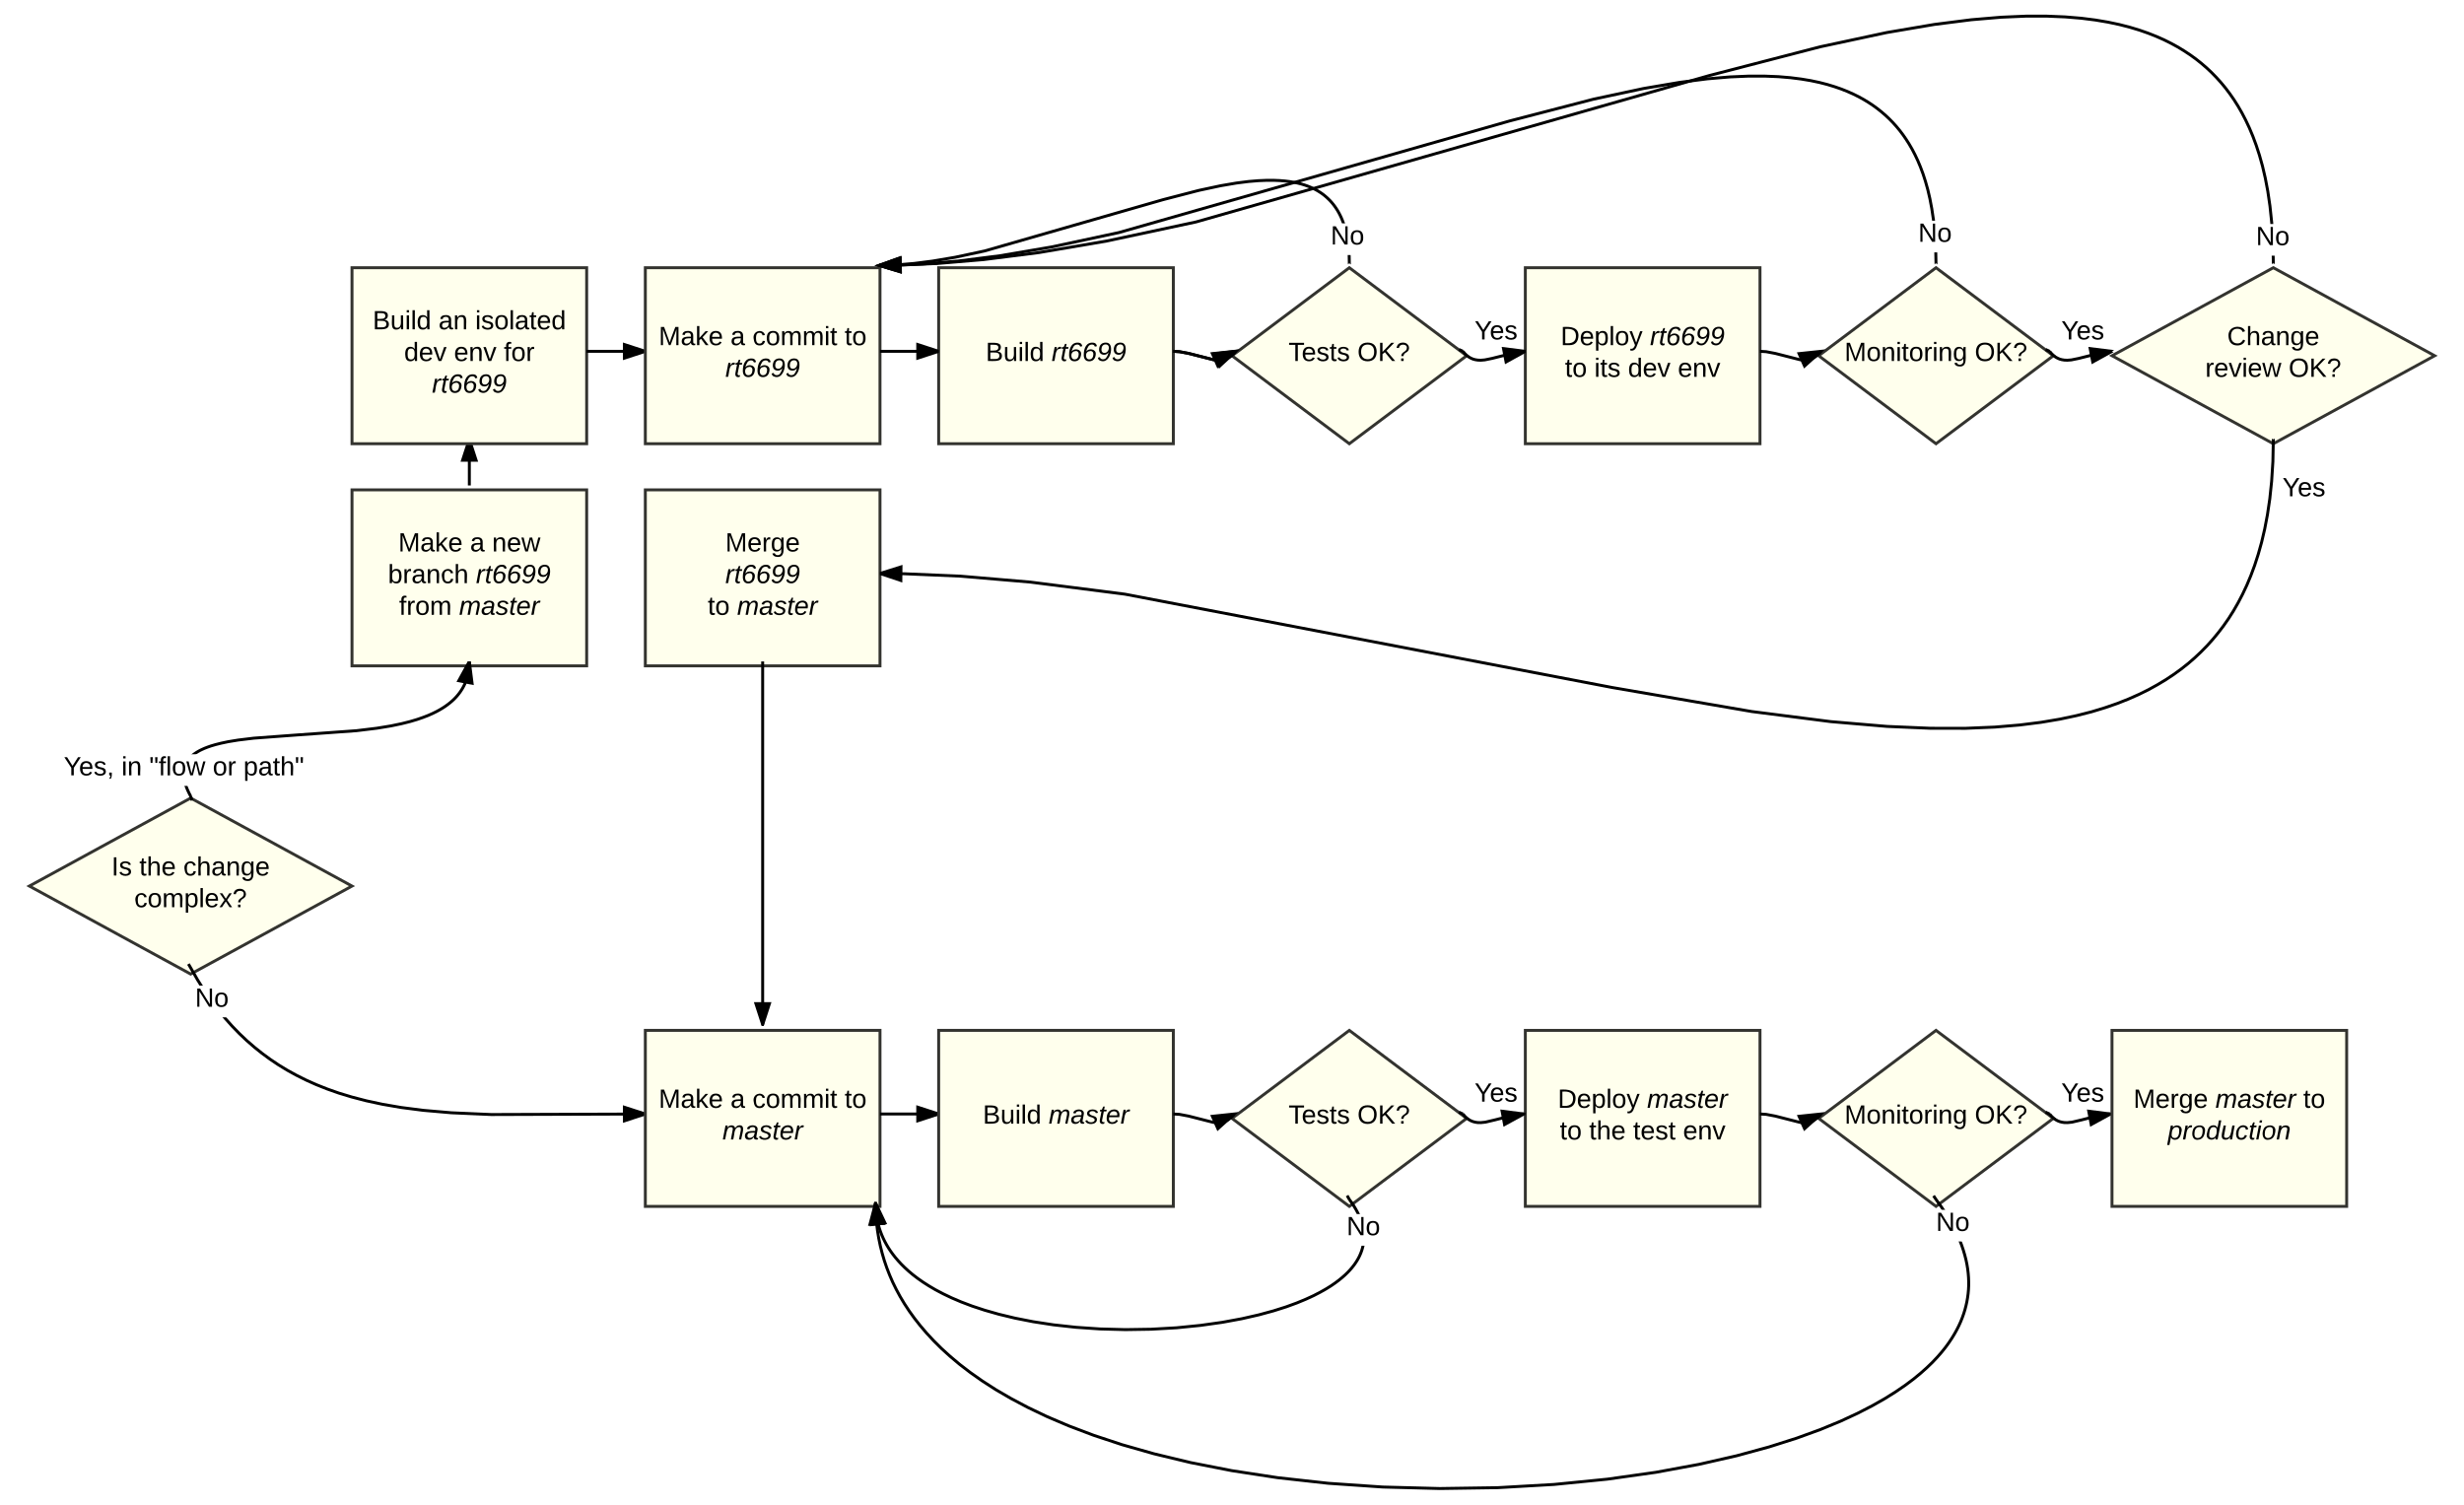 <svg xmlns="http://www.w3.org/2000/svg" xmlns:xlink="http://www.w3.org/1999/xlink" width="1680" height="1025.91"><g transform="translate(-40 -149)"><g filter="url(#a)"><path d="M170 690.14l110 60-110 60-110-60z" stroke="#33332f" stroke-width="2" fill="#ffffed"/><use xlink:href="#b" transform="matrix(1,0,0,1,65,695.139) translate(51 47.8)"/><use xlink:href="#c" transform="matrix(1,0,0,1,65,695.139) translate(70 47.8)"/><use xlink:href="#d" transform="matrix(1,0,0,1,65,695.139) translate(100 47.8)"/><use xlink:href="#e" transform="matrix(1,0,0,1,65,695.139) translate(66.55 69.4)"/></g><g filter="url(#f)"><path d="M280 480h160v120H280z" stroke="#33332f" stroke-width="2" fill="#ffffed"/><use xlink:href="#g" transform="matrix(1,0,0,1,285,485) translate(26.55 37)"/><use xlink:href="#h" transform="matrix(1,0,0,1,285,485) translate(75.5 37)"/><use xlink:href="#i" transform="matrix(1,0,0,1,285,485) translate(90.5 37)"/><use xlink:href="#j" transform="matrix(1,0,0,1,285,485) translate(19.55 58.6)"/><use xlink:href="#k" transform="matrix(1,0,0,1,285,485) translate(79.5 58.6)"/><use xlink:href="#l" transform="matrix(1,0,0,1,285,485) translate(27.1 80.2)"/><use xlink:href="#m" transform="matrix(1,0,0,1,285,485) translate(68 80.2)"/></g><path d="M170 691.9l-1.12-2.17-.9-1.9-.7-1.66-.54-1.5-.43-1.35-.33-1.22-.26-1.13-.18-1.03-.14-.97-.1-.9-.04-.84-.02-.8.02-.75.05-.72.06-.68.1-.66.13-.64.13-.62.17-.6.2-.6.2-.56.25-.56.26-.56.3-.55.32-.55.35-.55.38-.54.42-.56.46-.55.5-.57.56-.56.6-.58.7-.6.76-.6.85-.6.98-.65 1.1-.66 1.25-.7 1.46-.7 1.7-.76 2-.78 2.43-.84 2.98-.88 3.77-.95 4.9-1.04 6.83-1.12 10.58-1.28 29.68-2.2 40.38-2.9 13.87-1.68 9.62-1.58 7.32-1.53 5.84-1.47 4.8-1.43 4.03-1.4 3.46-1.33 2.97-1.32 2.6-1.28 2.3-1.25 2.04-1.23 1.83-1.2 1.64-1.2 1.5-1.16 1.34-1.15 1.24-1.15 1.13-1.15 1.04-1.15.95-1.15.88-1.15.8-1.16.76-1.18.7-1.2.63-1.2.6-1.24.52-1.27.5-1.3.44-1.35.38-1.4.34-1.45.3-1.5.24-1.6.18-1.66.1-1.77.06-1.88V600M170 691.9l.95 2.84" stroke="#000" stroke-width="2" fill="none"/><path d="M361.88 614.88l-9.1-1.74L360 600z"/><path d="M363.04 616.12l-11.8-2.25 7.62-13.87H361zm-8.73-3.7l6.4 1.22-1.3-10.46z"/><path fill="#fff" d="M83.47 663.26h163.85v21.6H83.47z"/><use xlink:href="#n" transform="matrix(1,0,0,1,83.469,663.263) translate(0 14.4)"/><use xlink:href="#o" transform="matrix(1,0,0,1,83.469,663.263) translate(39.35 14.4)"/><use xlink:href="#p" transform="matrix(1,0,0,1,83.469,663.263) translate(58.3 14.4)"/><use xlink:href="#q" transform="matrix(1,0,0,1,83.469,663.263) translate(101.55 14.4)"/><use xlink:href="#r" transform="matrix(1,0,0,1,83.469,663.263) translate(122.5 14.4)"/><path d="M170 808.87l4.66 8.15 4.68 7.42 4.7 6.8 4.72 6.28 4.78 5.8 4.83 5.42 4.92 5.06 5 4.74 5.15 4.46 5.28 4.22 5.46 4 5.66 3.8 5.9 3.6 6.22 3.43 6.55 3.28 6.97 3.13 7.47 2.98 8.08 2.85 8.83 2.68 9.8 2.55 11.03 2.38 12.74 2.2 15.18 1.95 19.15 1.66 27.2 1.2 105.03-.36M170 808.87l-1.53-2.58" stroke="#000" stroke-width="2" fill="none"/><path d="M480 908.54l-14.25 4.68-.03-9.27z"/><path d="M480 907.5v2.1l-15.25 5-.04-12.02zm-13.25 4.34l10-3.3-10.03-3.2z"/><path fill="#fff" d="M173 821.03h22.95v21.6H173z"/><use xlink:href="#s" transform="matrix(1,0,0,1,173.003,821.033) translate(0 14.4)"/><g filter="url(#f)"><path d="M480 848.54h160v120H480z" stroke="#33332f" stroke-width="2" fill="#ffffed"/><use xlink:href="#g" transform="matrix(1,0,0,1,485,853.539) translate(4.1 47.8)"/><use xlink:href="#h" transform="matrix(1,0,0,1,485,853.539) translate(53.05 47.8)"/><use xlink:href="#t" transform="matrix(1,0,0,1,485,853.539) translate(68.05 47.8)"/><use xlink:href="#u" transform="matrix(1,0,0,1,485,853.539) translate(130.9 47.8)"/><use xlink:href="#v" transform="matrix(1,0,0,1,485,853.539) translate(47.55 69.4)"/></g><path d="M360 480v-31.46" stroke="#000" stroke-width="2" fill="none"/><path d="M361 480h-2 2zM364.64 462.8h-9.28l4.64-14.26z"/><path d="M366 463.8h-12l4.95-15.26h2.1zm-9.26-2h6.52L360 451.8z"/><g filter="url(#f)"><path d="M280 328.54h160v120H280z" stroke="#33332f" stroke-width="2" fill="#ffffed"/><use xlink:href="#w" transform="matrix(1,0,0,1,285,333.539) translate(9.1 37)"/><use xlink:href="#x" transform="matrix(1,0,0,1,285,333.539) translate(54 37)"/><use xlink:href="#y" transform="matrix(1,0,0,1,285,333.539) translate(79 37)"/><use xlink:href="#z" transform="matrix(1,0,0,1,285,333.539) translate(30.525 58.6)"/><use xlink:href="#A" transform="matrix(1,0,0,1,285,333.539) translate(64.525 58.6)"/><use xlink:href="#B" transform="matrix(1,0,0,1,285,333.539) translate(98.525 58.6)"/><use xlink:href="#C" transform="matrix(1,0,0,1,285,333.539) translate(49.525 80.2)"/></g><path d="M440 388.54h40" stroke="#000" stroke-width="2" fill="none"/><path d="M440 389.54v-2zM480 388.54l-14.27 4.63v-9.27z"/><path d="M480 387.5v2.1l-15.27 4.95v-12.02zm-13.27 4.3l10.03-3.26-10.03-3.26z"/><g filter="url(#f)"><path d="M480 328.54h160v120H480z" stroke="#33332f" stroke-width="2" fill="#ffffed"/><use xlink:href="#g" transform="matrix(1,0,0,1,485,333.539) translate(4.1 47.8)"/><use xlink:href="#h" transform="matrix(1,0,0,1,485,333.539) translate(53.05 47.8)"/><use xlink:href="#t" transform="matrix(1,0,0,1,485,333.539) translate(68.05 47.8)"/><use xlink:href="#u" transform="matrix(1,0,0,1,485,333.539) translate(130.9 47.8)"/><use xlink:href="#C" transform="matrix(1,0,0,1,485,333.539) translate(49.525 69.4)"/></g><g filter="url(#f)"><path d="M680 328.54h160v120H680z" stroke="#33332f" stroke-width="2" fill="#ffffed"/><use xlink:href="#D" transform="matrix(1,0,0,1,685,333.539) translate(27.075 58.6)"/><use xlink:href="#E" transform="matrix(1,0,0,1,685,333.539) translate(71.975 58.6)"/></g><g filter="url(#a)"><path d="M1590 328.54l110 60-110 60-110-60z" stroke="#33332f" stroke-width="2" fill="#ffffed"/><use xlink:href="#F" transform="matrix(1,0,0,1,1485,333.539) translate(73.525 47.8)"/><use xlink:href="#G" transform="matrix(1,0,0,1,1485,333.539) translate(58.575 69.4)"/><use xlink:href="#H" transform="matrix(1,0,0,1,1485,333.539) translate(115.425 69.4)"/></g><g filter="url(#f)"><path d="M960 328.54l80 60-80 60-80-60z" stroke="#33332f" stroke-width="2" fill="#ffffed"/><use xlink:href="#I" transform="matrix(1,0,0,1,885,333.539) translate(33.525 58.6)"/><use xlink:href="#J" transform="matrix(1,0,0,1,885,333.539) translate(80.475 58.6)"/></g><path d="M640 908.54h40" stroke="#000" stroke-width="2" fill="none"/><path d="M640 909.54v-2zM680 908.54l-14.27 4.63v-9.27z"/><path d="M680 907.5v2.1l-15.27 4.95v-12.02zm-13.27 4.3l10.03-3.26-10.03-3.26z"/><g filter="url(#f)"><path d="M480 480h160v120H480z" stroke="#33332f" stroke-width="2" fill="#ffffed"/><use xlink:href="#K" transform="matrix(1,0,0,1,485,485) translate(49.55 37)"/><use xlink:href="#L" transform="matrix(1,0,0,1,485,485) translate(49.525 58.6)"/><use xlink:href="#M" transform="matrix(1,0,0,1,485,485) translate(37.55 80.2)"/><use xlink:href="#m" transform="matrix(1,0,0,1,485,485) translate(57.55 80.2)"/></g><g filter="url(#f)"><path d="M1080 328.54h160v120h-160z" stroke="#33332f" stroke-width="2" fill="#ffffed"/><use xlink:href="#N" transform="matrix(1,0,0,1,1085,333.539) translate(19.075 47.8)"/><use xlink:href="#O" transform="matrix(1,0,0,1,1085,333.539) translate(79.975 47.8)"/><use xlink:href="#P" transform="matrix(1,0,0,1,1085,333.539) translate(22.025 69.4)"/><use xlink:href="#Q" transform="matrix(1,0,0,1,1085,333.539) translate(42.025 69.4)"/><use xlink:href="#R" transform="matrix(1,0,0,1,1085,333.539) translate(64.975 69.4)"/><use xlink:href="#S" transform="matrix(1,0,0,1,1085,333.539) translate(98.975 69.4)"/></g><path d="M640 388.54h40" stroke="#000" stroke-width="2" fill="none"/><path d="M640 389.54v-2zM680 388.54l-14.27 4.63v-9.27z"/><path d="M680 387.5v2.1l-15.27 4.95v-12.02zm-13.27 4.3l10.03-3.26-10.03-3.26z"/><g filter="url(#f)"><path d="M1360 328.54l80 60-80 60-80-60z" stroke="#33332f" stroke-width="2" fill="#ffffed"/><use xlink:href="#T" transform="matrix(1,0,0,1,1285,333.539) translate(12.6 58.6)"/><use xlink:href="#H" transform="matrix(1,0,0,1,1285,333.539) translate(101.4 58.6)"/></g><path d="M1037.47 388.54l1.44 1.7 1.35 1.26 1.3.97 1.33.74 1.37.6 1.5.42 1.7.28 2.07.1 2.8-.23 4.93-1 18-4.5 4.32-.33h.43M1037.47 388.54l-2.72-1.25" stroke="#000" stroke-width="2" fill="none"/><path d="M1080 388.54l-13.14 7.24-1.74-9.1z"/><path d="M1080 387.53v2.15l-13.86 7.64-2.27-11.8zm-12.4 6.7l9.22-5.08-10.46-1.3z"/><use xlink:href="#U" transform="matrix(1,0,0,1,1045.366,366.027) translate(0 14.4)"/><path d="M840 388.54l4.2.26 6.23 1.18 16.9 4.3 2.7.17 2-.12 1.67-.3 1.46-.46 1.36-.6 1.3-.8 1.32-1.02 1.37-1.36 1.03-1.26" stroke="#000" stroke-width="2" fill="none"/><path d="M840.17 387.55l-.17 1v-1.03z"/><path d="M881.53 388.54l-11.15 10.04-3.77-8.47z" stroke="#000" stroke-width="2"/><path d="M840 388.54l4.2.26 6.06 1.1 17.8 4.52 2.7.17 2-.13 1.67-.3 1.48-.44 1.37-.6 1.32-.76 1.3-1 1.35-1.3 1.28-1.53" stroke="#000" stroke-width="2" fill="none"/><path d="M840.17 387.55l-.17 1v-1.03z"/><path d="M882.53 388.54L871.5 398.7l-3.87-8.4z" stroke="#000" stroke-width="2"/><path d="M960 328.54l-.1-5-.27-4.35-.4-3.83-.5-3.4-.58-3.03-.64-2.74-.7-2.48-.72-2.27-.78-2.08-.8-1.92-.84-1.78-.87-1.66-.9-1.55-.93-1.46-.96-1.38-.98-1.3-1.02-1.24-1.05-1.17-1.1-1.1-1.14-1.08-1.18-1.03-1.24-1-1.3-.94-1.37-.9-1.43-.88-1.53-.84-1.62-.8-1.73-.78-1.87-.73-2-.7-2.18-.65-2.37-.6-2.6-.56-2.9-.5-3.2-.4-3.63-.3-4.13-.17h-4.78l-5.62.24-6.73.56-8.34 1.06-10.72 1.83-14.84 3.17-24.38 6.32-121.7 34.98-20.1 4.3-15.4 2.6-12.53 1.6-10.57.9-9.1.38-4.1.05" stroke="#000" stroke-width="2" fill="none"/><path d="M961.06 329.33l-1.06-.8-.95.72-.05-.65 2-.13z"/><path d="M639.52 329.95l14.07-5.18.35 9.26z" stroke="#000" stroke-width="2"/><path fill="#fff" d="M947.27 301.3h22.95v21.6h-22.95z"/><use xlink:href="#s" transform="matrix(1,0,0,1,947.267,301.288) translate(0 14.4)"/><path d="M1360 328.53l-.23-11.23-.6-9.8-.9-8.6-1.14-7.63-1.3-6.84-1.44-6.17-1.58-5.6-1.65-5.1-1.75-4.7-1.82-4.33-1.9-4.02-1.95-3.74-2.02-3.5-2.1-3.3-2.15-3.1-2.23-2.95-2.3-2.77-2.4-2.66-2.48-2.53-2.58-2.42-2.7-2.32-2.8-2.22-2.95-2.14-3.1-2.06-3.25-1.97-3.46-1.9-3.68-1.82-3.92-1.74-4.2-1.67-4.56-1.58-4.92-1.5-5.38-1.38-5.9-1.25-6.54-1.1-7.3-.92-8.25-.7-9.4-.38h-10.87l-12.8.55-15.35 1.3-19 2.42-24.57 4.18-34.16 7.3-57.13 14.83-266.45 76.1-45.95 9.82-35.07 5.96-28.47 3.62-23.93 2.03-20.6.87-9.3.1" stroke="#000" stroke-width="2" fill="none"/><path d="M1361.02 329.3l-1.02-.76-.98.73-.02-.7 2-.07z"/><path d="M639.52 329.95l14.15-4.96.2 9.26z" stroke="#000" stroke-width="2"/><path fill="#fff" d="M1347.86 299.47h22.95v21.6h-22.94z"/><use xlink:href="#s" transform="matrix(1,0,0,1,1347.856,299.47) translate(0 14.4)"/><path d="M1240 388.54l4.2.26 6.23 1.18 16.9 4.3 2.7.17 2-.12 1.67-.3 1.46-.46 1.36-.6 1.3-.8 1.32-1.02 1.37-1.36 1.03-1.26" stroke="#000" stroke-width="2" fill="none"/><path d="M1240.17 387.55l-.17 1v-1.03z"/><path d="M1281.53 388.54l-11.15 10.04-3.77-8.47z" stroke="#000" stroke-width="2"/><path d="M1437.47 388.54l1.44 1.7 1.35 1.26 1.3.97 1.33.74 1.37.6 1.5.42 1.7.28 2.07.1 2.8-.23 4.93-1 18-4.5 4.32-.33h.43M1437.47 388.54l-2.72-1.25" stroke="#000" stroke-width="2" fill="none"/><path d="M1480 388.54l-13.14 7.24-1.74-9.1z"/><path d="M1481.5 387.72l-1.5.82 1.04.57-14.9 8.22-2.27-11.8zm-13.9 6.52l9.22-5.1-10.46-1.3z"/><use xlink:href="#U" transform="matrix(1,0,0,1,1445.402,366.018) translate(0 14.4)"/><path d="M1590 328.53l-.3-14.82-.8-12.9-1.2-11.36-1.48-10.08-1.72-9.02-1.9-8.14-2.07-7.38-2.2-6.75-2.3-6.2-2.4-5.72-2.5-5.3-2.58-4.95-2.67-4.63-2.76-4.35-2.85-4.1-2.95-3.9-3.04-3.67-3.16-3.5-3.27-3.35-3.4-3.2-3.56-3.06-3.7-2.94-3.9-2.82-4.1-2.7-4.3-2.62-4.57-2.5-4.85-2.42-5.2-2.3-5.55-2.2-6-2.1-6.5-1.96-7.12-1.83-7.8-1.65-8.64-1.46-9.65-1.22-10.88-.9-12.43-.52h-14.38l-16.9.73-20.33 1.72-25.17 3.2-32.5 5.53-45.3 9.7-76 19.7-349.63 99.74-60.83 13-46.38 7.9-37.64 4.77-31.63 2.66-27.2 1.16-12.3.13" stroke="#000" stroke-width="2" fill="none"/><path d="M1591 329.1l-1-.56-1 .54v-.53l2-.04z"/><path d="M639.52 329.95l14.18-4.87.15 9.27z" stroke="#000" stroke-width="2"/><path fill="#fff" d="M1578.15 301.73h22.95v21.6h-22.95z"/><use xlink:href="#s" transform="matrix(1,0,0,1,1578.148,301.733) translate(0 14.4)"/><path d="M1590 448.55l-.3 15.13-.85 13.42-1.26 12-1.6 10.8-1.87 9.8-2.1 8.95-2.3 8.23-2.46 7.6-2.62 7.05-2.76 6.58-2.92 6.18-3.03 5.8-3.16 5.5-3.3 5.2-3.45 4.94-3.6 4.72-3.73 4.52-3.9 4.34-4.1 4.17-4.28 4.03-4.5 3.9-4.77 3.77-5.03 3.65-5.34 3.55-5.7 3.44-6.08 3.36-6.54 3.24-7.06 3.14-7.67 3.04-8.38 2.9-9.2 2.8-10.2 2.6-11.4 2.42-12.84 2.17-14.65 1.84-16.94 1.42-19.93.83-23.92-.02-29.63-1.27-38.36-3.26-53.87-6.88-95.1-16.37-332.3-63.65-64.54-8.24-47.85-4.06-38.14-1.62L640 540" stroke="#000" stroke-width="2" fill="none"/><path d="M1591 448.57l-2-.04V448l1 .54 1-.55zM654.22 544.8L640 540l14.3-4.48z"/><path d="M655.2 546.17l-15.2-5.1v-2.12l15.33-4.8zm-11.96-6.14l10 3.37.06-6.52z"/><use xlink:href="#U" transform="matrix(1,0,0,1,1596.206,472.952) translate(0 14.4)"/><g filter="url(#f)"><path d="M680 848.54h160v120H680z" stroke="#33332f" stroke-width="2" fill="#ffffed"/><use xlink:href="#D" transform="matrix(1,0,0,1,685,853.539) translate(25.1 58.6)"/><use xlink:href="#m" transform="matrix(1,0,0,1,685,853.539) translate(70 58.6)"/></g><g filter="url(#f)"><path d="M960 848.54l80 60-80 60-80-60z" stroke="#33332f" stroke-width="2" fill="#ffffed"/><use xlink:href="#I" transform="matrix(1,0,0,1,885,853.539) translate(33.525 58.6)"/><use xlink:href="#J" transform="matrix(1,0,0,1,885,853.539) translate(80.475 58.6)"/></g><g filter="url(#f)"><path d="M1080 848.54h160v120h-160z" stroke="#33332f" stroke-width="2" fill="#ffffed"/><use xlink:href="#N" transform="matrix(1,0,0,1,1085,853.539) translate(17.1 47.8)"/><use xlink:href="#V" transform="matrix(1,0,0,1,1085,853.539) translate(78 47.8)"/><use xlink:href="#W" transform="matrix(1,0,0,1,1085,853.539) translate(18.5 69.4)"/><use xlink:href="#X" transform="matrix(1,0,0,1,1085,853.539) translate(38.5 69.4)"/><use xlink:href="#Y" transform="matrix(1,0,0,1,1085,853.539) translate(68.5 69.4)"/><use xlink:href="#S" transform="matrix(1,0,0,1,1085,853.539) translate(102.5 69.4)"/></g><g filter="url(#f)"><path d="M1360 848.54l80 60-80 60-80-60z" stroke="#33332f" stroke-width="2" fill="#ffffed"/><use xlink:href="#T" transform="matrix(1,0,0,1,1285,853.539) translate(12.6 58.6)"/><use xlink:href="#H" transform="matrix(1,0,0,1,1285,853.539) translate(101.4 58.6)"/></g><path d="M840 908.54l4.2.26 6.23 1.18 16.9 4.3 2.7.17 2-.12 1.67-.3 1.46-.46 1.36-.6 1.3-.8 1.32-1.02 1.37-1.36 1.03-1.26" stroke="#000" stroke-width="2" fill="none"/><path d="M840.17 907.55l-.17 1v-1.03z"/><path d="M881.53 908.54l-11.15 10.04-3.77-8.47z" stroke="#000" stroke-width="2"/><path d="M1037.47 908.54l1.44 1.7 1.35 1.24 1.3.95 1.33.73 1.38.56 1.5.4 1.76.27 2.17.03 3.02-.3 6.7-1.58 13.86-3.53 4.57-.46 1.15-.02M1037.47 908.54l-2.74-1.22" stroke="#000" stroke-width="2" fill="none"/><path d="M1079 908.54l-13.16 7.2-1.72-9.12z"/><path d="M1080 907.66v1.47l-14.9 8.14-2.2-11.8zm-13.43 6.54l9.25-5.06-10.46-1.35z"/><use xlink:href="#U" transform="matrix(1,0,0,1,1045.379,885.7) translate(0 14.4)"/><path d="M1240 908.54l4.2.26 6.23 1.18 16.9 4.3 2.7.17 2-.12 1.67-.3 1.46-.46 1.36-.6 1.3-.8 1.32-1.02 1.37-1.36 1.03-1.26" stroke="#000" stroke-width="2" fill="none"/><path d="M1240.17 907.55l-.17 1v-1.03z"/><path d="M1281.53 908.54l-11.15 10.04-3.77-8.47z" stroke="#000" stroke-width="2"/><path d="M1437.47 908.54l1.44 1.7 1.35 1.24 1.3.95 1.33.73 1.38.56 1.5.4 1.76.27 2.17.03 3.02-.3 6.7-1.58 13.86-3.53 4.57-.46 1.15-.02M1437.47 908.54l-2.74-1.22" stroke="#000" stroke-width="2" fill="none"/><path d="M1479 908.54l-13.16 7.2-1.72-9.12z"/><path d="M1480 907.66v1.47l-14.9 8.14-2.2-11.8zm-13.43 6.54l9.25-5.06-10.46-1.35z"/><use xlink:href="#U" transform="matrix(1,0,0,1,1445.379,885.7) translate(0 14.4)"/><path d="M960 966.8l1.72 2.38 1.46 2.22 1.24 2.07 1.06 1.95.9 1.83.76 1.74.64 1.64.54 1.58.45 1.52.36 1.46.3 1.4.22 1.37.16 1.34.1 1.3.06 1.28v1.25l-.07 1.24-.12 1.22-.16 1.2-.2 1.22-.28 1.2-.32 1.22-.37 1.22-.44 1.23-.5 1.23-.56 1.26-.64 1.27-.73 1.3-.83 1.35-.92 1.38-1.05 1.42-1.17 1.46-1.33 1.52-1.5 1.58-1.7 1.64-1.94 1.72-2.2 1.8-2.53 1.9-2.9 2-3.37 2.1-3.9 2.2-4.52 2.35-5.3 2.44-6.2 2.57-7.3 2.67-8.58 2.72-10 2.72-11.64 2.65-13.3 2.45-14.93 2.1-16.3 1.63-17.26.98-17.6.27-17.3-.46-16.5-1.13-15.26-1.68-13.86-2.13-12.4-2.44-10.97-2.64-9.67-2.76-8.5-2.8-7.47-2.83-6.57-2.8-5.8-2.78-5.13-2.7-4.54-2.67-4.05-2.6-3.6-2.53-3.24-2.48-2.9-2.43-2.6-2.38-2.36-2.33-2.13-2.3-1.93-2.25-1.75-2.23-1.58-2.2-1.45-2.2-1.3-2.18-1.18-2.17-1.06-2.17-.95-2.18-.85-2.2-.76-2.2-.66-2.23-.56-2.27-.48-2.3-.38-2.35-.3-2.4-.18-2.48-.1-2.55v-.94M960 966.8l-1.5-2.62" stroke="#000" stroke-width="2" fill="none"/><path d="M643.38 982.8l-9.2 1.17 2.8-14.74z"/><path d="M644.87 983.6l-11.92 1.54 3.14-16.6h1.65zm-9.44-.8l6.46-.82-4.5-9.54z"/><path fill="#fff" d="M958.1 976.78h22.96v21.6H958.1z"/><use xlink:href="#s" transform="matrix(1,0,0,1,958.108,976.78) translate(0 14.4)"/><path d="M1360 966.8l3.86 5.36 3.27 4.97 2.78 4.65 2.37 4.36 2 4.1 1.72 3.9 1.42 3.68 1.2 3.53 1 3.4.83 3.24.65 3.14.5 3.05.35 2.96.23 2.9.1 2.84v2.8l-.14 2.74-.25 2.72-.37 2.7-.47 2.7-.6 2.7-.7 2.68-.83 2.7-.97 2.73-1.1 2.76-1.27 2.8-1.44 2.84-1.62 2.9-1.83 2.98-2.04 3.05-2.3 3.14-2.6 3.24-2.95 3.36-3.3 3.5-3.77 3.63-4.27 3.8-4.88 4-5.58 4.17-6.42 4.4-7.4 4.64-8.6 4.88-10 5.15-11.68 5.42-13.7 5.66-16.1 5.86-18.88 6-22.1 6.03-25.68 5.85-29.44 5.43-33.13 4.68-36.3 3.6-38.48 2.2-39.42.58-38.9-1.02-37.13-2.55-34.5-3.82-31.34-4.8-28.04-5.5-24.87-5.98-21.93-6.24-19.26-6.38-16.9-6.4-14.9-6.35-13.1-6.26-11.6-6.15-10.3-6-9.13-5.88-8.15-5.73-7.3-5.6-6.54-5.5-5.9-5.35-5.3-5.27-4.8-5.17-4.35-5.1-3.94-5.02-3.58-4.97-3.24-4.93-2.93-4.9-2.65-4.9-2.4-4.87-2.13-4.9-1.92-4.92-1.7-4.96-1.47-5.02-1.28-5.08-1.06-5.17-.86-5.27-.65-5.4-.43-5.52-.2-5.7-.02-2.1M1360 966.8l-1.67-2.5" stroke="#000" stroke-width="2" fill="none"/><path d="M642.4 983.2l-9.24.54 3.82-14.5z"/><path d="M643.84 984.13l-12 .7 4.3-16.3h1.64zm-9.37-1.47l6.5-.37-3.8-9.84z"/><path fill="#fff" d="M1360 973.87h22.95v21.6H1360z"/><use xlink:href="#s" transform="matrix(1,0,0,1,1360.002,973.873) translate(0 14.4)"/><path d="M560 600v247.54" stroke="#000" stroke-width="2" fill="none"/><path d="M561 600h-2 2zM560 847.54l-4.64-14.27h9.28z"/><path d="M560.73 848.54h-1.46L554 832.27h12zm-4-14.27L560 844.3l3.26-10.03z"/><g filter="url(#f)"><path d="M1480 848.54h160v120h-160z" stroke="#33332f" stroke-width="2" fill="#ffffed"/><use xlink:href="#Z" transform="matrix(1,0,0,1,1485,853.539) translate(9.6 47.8)"/><use xlink:href="#aa" transform="matrix(1,0,0,1,1485,853.539) translate(65.5 47.8)"/><use xlink:href="#ab" transform="matrix(1,0,0,1,1485,853.539) translate(125.4 47.8)"/><use xlink:href="#ac" transform="matrix(1,0,0,1,1485,853.539) translate(33.05 69.4)"/></g><defs><path d="M33 0v-248h34V0H33" id="ad"/><path d="M135-143c-3-34-86-38-87 0 15 53 115 12 119 90S17 21 10-45l28-5c4 36 97 45 98 0-10-56-113-15-118-90-4-57 82-63 122-42 12 7 21 19 24 35" id="ae"/><g id="b"><use transform="matrix(0.05,0,0,0.05,0,0)" xlink:href="#ad"/><use transform="matrix(0.05,0,0,0.05,5,0)" xlink:href="#ae"/></g><path d="M59-47c-2 24 18 29 38 22v24C64 9 27 4 27-40v-127H5v-23h24l9-43h21v43h35v23H59v120" id="af"/><path d="M106-169C34-169 62-67 57 0H25v-261h32l-1 103c12-21 28-36 61-36 89 0 53 116 60 194h-32v-121c2-32-8-49-39-48" id="ag"/><path d="M100-194c63 0 86 42 84 106H49c0 40 14 67 53 68 26 1 43-12 49-29l28 8c-11 28-37 45-77 45C44 4 14-33 15-96c1-61 26-98 85-98zm52 81c6-60-76-77-97-28-3 7-6 17-6 28h103" id="ah"/><g id="c"><use transform="matrix(0.05,0,0,0.05,0,0)" xlink:href="#af"/><use transform="matrix(0.05,0,0,0.05,5,0)" xlink:href="#ag"/><use transform="matrix(0.05,0,0,0.05,15,0)" xlink:href="#ah"/></g><path d="M96-169c-40 0-48 33-48 73s9 75 48 75c24 0 41-14 43-38l32 2c-6 37-31 61-74 61-59 0-76-41-82-99-10-93 101-131 147-64 4 7 5 14 7 22l-32 3c-4-21-16-35-41-35" id="ai"/><path d="M141-36C126-15 110 5 73 4 37 3 15-17 15-53c-1-64 63-63 125-63 3-35-9-54-41-54-24 1-41 7-42 31l-33-3c5-37 33-52 76-52 45 0 72 20 72 64v82c-1 20 7 32 28 27v20c-31 9-61-2-59-35zM48-53c0 20 12 33 32 33 41-3 63-29 60-74-43 2-92-5-92 41" id="aj"/><path d="M117-194c89-4 53 116 60 194h-32v-121c0-31-8-49-39-48C34-167 62-67 57 0H25l-1-190h30c1 10-1 24 2 32 11-22 29-35 61-36" id="ak"/><path d="M177-190C167-65 218 103 67 71c-23-6-38-20-44-43l32-5c15 47 100 32 89-28v-30C133-14 115 1 83 1 29 1 15-40 15-95c0-56 16-97 71-98 29-1 48 16 59 35 1-10 0-23 2-32h30zM94-22c36 0 50-32 50-73 0-42-14-75-50-75-39 0-46 34-46 75s6 73 46 73" id="al"/><g id="d"><use transform="matrix(0.05,0,0,0.05,0,0)" xlink:href="#ai"/><use transform="matrix(0.05,0,0,0.05,9,0)" xlink:href="#ag"/><use transform="matrix(0.05,0,0,0.05,19,0)" xlink:href="#aj"/><use transform="matrix(0.05,0,0,0.05,29,0)" xlink:href="#ak"/><use transform="matrix(0.05,0,0,0.05,39,0)" xlink:href="#al"/><use transform="matrix(0.05,0,0,0.05,49,0)" xlink:href="#ah"/></g><path d="M100-194c62-1 85 37 85 99 1 63-27 99-86 99S16-35 15-95c0-66 28-99 85-99zM99-20c44 1 53-31 53-75 0-43-8-75-51-75s-53 32-53 75 10 74 51 75" id="am"/><path d="M210-169c-67 3-38 105-44 169h-31v-121c0-29-5-50-35-48C34-165 62-65 56 0H25l-1-190h30c1 10-1 24 2 32 10-44 99-50 107 0 11-21 27-35 58-36 85-2 47 119 55 194h-31v-121c0-29-5-49-35-48" id="an"/><path d="M115-194c55 1 70 41 70 98S169 2 115 4C84 4 66-9 55-30l1 105H24l-1-265h31l2 30c10-21 28-34 59-34zm-8 174c40 0 45-34 45-75s-6-73-45-74c-42 0-51 32-51 76 0 43 10 73 51 73" id="ao"/><path d="M24 0v-261h32V0H24" id="ap"/><path d="M141 0L90-78 38 0H4l68-98-65-92h35l48 74 47-74h35l-64 92 68 98h-35" id="aq"/><path d="M103-251c84 0 111 97 45 133-19 10-37 24-39 52H78c0-63 77-55 77-114 0-30-21-42-52-43-32 0-53 17-56 46l-32-2c7-45 34-72 88-72zM77 0v-35h34V0H77" id="ar"/><g id="e"><use transform="matrix(0.05,0,0,0.05,0,0)" xlink:href="#ai"/><use transform="matrix(0.05,0,0,0.05,9,0)" xlink:href="#am"/><use transform="matrix(0.05,0,0,0.05,19,0)" xlink:href="#an"/><use transform="matrix(0.05,0,0,0.05,33.95,0)" xlink:href="#ao"/><use transform="matrix(0.05,0,0,0.05,43.95,0)" xlink:href="#ap"/><use transform="matrix(0.05,0,0,0.05,47.9,0)" xlink:href="#ah"/><use transform="matrix(0.05,0,0,0.05,57.9,0)" xlink:href="#aq"/><use transform="matrix(0.05,0,0,0.05,66.9,0)" xlink:href="#ar"/></g><filter id="a" filterUnits="objectBoundingBox" x="-.02" y="-.02" width="1.05" height="1.08"><feOffset result="offOut" in="SourceAlpha" dy="3"/><feGaussianBlur result="blurOut" in="offOut" stdDeviation="2.5"/><feColorMatrix result="colorOut" in="blurOut" values="0 0 0 0 0 0 0 0 0 0 0 0 0 0 0 0 0 0 0.502 0"/><feBlend in="SourceGraphic" in2="colorOut"/></filter><path d="M240 0l2-218c-23 76-54 145-80 218h-23L58-218 59 0H30v-248h44l77 211c21-75 51-140 76-211h43V0h-30" id="as"/><path d="M143 0L79-87 56-68V0H24v-261h32v163l83-92h37l-77 82L181 0h-38" id="at"/><g id="g"><use transform="matrix(0.05,0,0,0.05,0,0)" xlink:href="#as"/><use transform="matrix(0.05,0,0,0.05,14.95,0)" xlink:href="#aj"/><use transform="matrix(0.05,0,0,0.05,24.95,0)" xlink:href="#at"/><use transform="matrix(0.05,0,0,0.05,33.95,0)" xlink:href="#ah"/></g><use transform="matrix(0.05,0,0,0.05,0,0)" xlink:href="#aj" id="h"/><path d="M206 0h-36l-40-164L89 0H53L-1-190h32L70-26l43-164h34l41 164 42-164h31" id="au"/><g id="i"><use transform="matrix(0.05,0,0,0.05,0,0)" xlink:href="#ak"/><use transform="matrix(0.05,0,0,0.05,10,0)" xlink:href="#ah"/><use transform="matrix(0.05,0,0,0.05,20,0)" xlink:href="#au"/></g><path d="M115-194c53 0 69 39 70 98 0 66-23 100-70 100C84 3 66-7 56-30L54 0H23l1-261h32v101c10-23 28-34 59-34zm-8 174c40 0 45-34 45-75 0-40-5-75-45-74-42 0-51 32-51 76 0 43 10 73 51 73" id="av"/><path d="M114-163C36-179 61-72 57 0H25l-1-190h30c1 12-1 29 2 39 6-27 23-49 58-41v29" id="aw"/><g id="j"><use transform="matrix(0.05,0,0,0.05,0,0)" xlink:href="#av"/><use transform="matrix(0.05,0,0,0.05,10,0)" xlink:href="#aw"/><use transform="matrix(0.05,0,0,0.05,15.95,0)" xlink:href="#aj"/><use transform="matrix(0.05,0,0,0.05,25.95,0)" xlink:href="#ak"/><use transform="matrix(0.05,0,0,0.05,35.95,0)" xlink:href="#ai"/><use transform="matrix(0.05,0,0,0.05,44.95,0)" xlink:href="#ag"/></g><path d="M66-151c12-25 30-51 66-40l-6 26C45-176 58-65 38 0H6l36-190h30" id="ax"/><path d="M51-54c-9 22 5 41 31 30L79-1C43 14 10-4 19-52l22-115H19l5-23h22l19-43h21l-9 43h35l-4 23H73" id="ay"/><path d="M184-94c-4 58-33 98-90 98-50 0-74-35-74-86 0-94 36-181 136-167 24 3 39 21 44 47l-29 6c-8-40-68-34-87-5-13 20-24 43-30 73 28-51 135-39 130 34zm-73-42c-35 2-61 22-60 62 1 30 14 52 44 52 38 0 55-31 56-70 1-26-14-46-40-44" id="az"/><path d="M40-53c7 41 73 38 88 5 14-18 25-43 30-72-13 20-31 35-60 35-44 0-69-27-69-70 0-57 32-96 91-96 58 0 76 44 72 106C186-56 125 37 35-9c-12-6-19-20-23-36zm62-57c67 0 87-116 17-116-39 0-58 29-58 71 1 27 12 45 41 45" id="aA"/><g id="k"><use transform="matrix(0.05,0,0,0.05,0,0)" xlink:href="#ax"/><use transform="matrix(0.05,0,0,0.05,5.95,0)" xlink:href="#ay"/><use transform="matrix(0.05,0,0,0.05,10.95,0)" xlink:href="#az"/><use transform="matrix(0.05,0,0,0.05,20.95,0)" xlink:href="#az"/><use transform="matrix(0.05,0,0,0.05,30.95,0)" xlink:href="#aA"/><use transform="matrix(0.05,0,0,0.05,40.95,0)" xlink:href="#aA"/></g><path d="M101-234c-31-9-42 10-38 44h38v23H63V0H32v-167H5v-23h27c-7-52 17-82 69-68v24" id="aB"/><g id="l"><use transform="matrix(0.05,0,0,0.05,0,0)" xlink:href="#aB"/><use transform="matrix(0.05,0,0,0.05,5,0)" xlink:href="#aw"/><use transform="matrix(0.05,0,0,0.05,10.95,0)" xlink:href="#am"/><use transform="matrix(0.05,0,0,0.05,20.95,0)" xlink:href="#an"/></g><path d="M248-111c6-24 9-61-24-58-72 9-57 108-77 169h-31l26-142c3-37-50-30-64-10C52-115 50-51 37 0H6l36-190h30c-1 10-6 24-4 32 13-43 101-52 105 5 13-22 29-41 61-41 90 0 28 129 23 194h-31" id="aC"/><path d="M165-48c-4 18 1 34 23 27l-3 20c-29 8-62 0-52-35h-2C116-14 99 4 63 4 30 4 8-16 8-49c0-68 71-67 138-67 10-26 0-56-31-54-26 1-42 9-47 31l-32-5c8-67 160-71 144 15-5 28-9 54-15 81zM42-50c3 52 80 24 89-6 7-12 7-24 11-38-47 1-103-4-100 44" id="aD"/><path d="M55-144c13 50 104 24 104 88C159 21 15 23 1-39l26-10c6 40 102 42 102-4-13-50-104-23-104-87 0-71 143-71 148-8l-29 4c-5-35-85-37-89 0" id="aE"/><path d="M111-194c62-3 86 47 72 106H45c-7 38 6 69 45 68 27-1 43-14 53-32l24 11C152-15 129 4 87 4 38 3 12-23 12-71c0-70 32-119 99-123zm44 81c14-66-71-72-95-28-4 8-8 17-11 28h106" id="aF"/><g id="m"><use transform="matrix(0.05,0,0,0.05,0,0)" xlink:href="#aC"/><use transform="matrix(0.05,0,0,0.05,14.95,0)" xlink:href="#aD"/><use transform="matrix(0.05,0,0,0.05,24.95,0)" xlink:href="#aE"/><use transform="matrix(0.05,0,0,0.05,33.95,0)" xlink:href="#ay"/><use transform="matrix(0.05,0,0,0.05,38.95,0)" xlink:href="#aF"/><use transform="matrix(0.05,0,0,0.05,48.95,0)" xlink:href="#ax"/></g><filter id="f" filterUnits="objectBoundingBox" x="-.03" y="-.02" width="1.06" height="1.08"><feOffset result="offOut" in="SourceAlpha" dy="3"/><feGaussianBlur result="blurOut" in="offOut" stdDeviation="2.5"/><feColorMatrix result="colorOut" in="blurOut" values="0 0 0 0 0 0 0 0 0 0 0 0 0 0 0 0 0 0 0.502 0"/><feBlend in="SourceGraphic" in2="colorOut"/></filter><path d="M137-103V0h-34v-103L8-248h37l75 118 75-118h37" id="aG"/><path d="M68-38c1 34 0 65-14 84H32c9-13 17-26 17-46H33v-38h35" id="aH"/><g id="n"><use transform="matrix(0.05,0,0,0.05,0,0)" xlink:href="#aG"/><use transform="matrix(0.05,0,0,0.05,10.35,0)" xlink:href="#ah"/><use transform="matrix(0.05,0,0,0.05,20.35,0)" xlink:href="#ae"/><use transform="matrix(0.05,0,0,0.05,29.35,0)" xlink:href="#aH"/></g><path d="M24-231v-30h32v30H24zM24 0v-190h32V0H24" id="aI"/><g id="o"><use transform="matrix(0.05,0,0,0.05,0,0)" xlink:href="#aI"/><use transform="matrix(0.05,0,0,0.05,3.95,0)" xlink:href="#ak"/></g><path d="M109-170H84l-4-78h32zm-65 0H19l-4-78h33" id="aJ"/><g id="p"><use transform="matrix(0.05,0,0,0.05,0,0)" xlink:href="#aJ"/><use transform="matrix(0.05,0,0,0.05,6.35,0)" xlink:href="#aB"/><use transform="matrix(0.05,0,0,0.05,11.35,0)" xlink:href="#ap"/><use transform="matrix(0.05,0,0,0.05,15.3,0)" xlink:href="#am"/><use transform="matrix(0.05,0,0,0.05,25.3,0)" xlink:href="#au"/></g><g id="q"><use transform="matrix(0.05,0,0,0.05,0,0)" xlink:href="#am"/><use transform="matrix(0.05,0,0,0.05,10,0)" xlink:href="#aw"/></g><g id="r"><use transform="matrix(0.05,0,0,0.05,0,0)" xlink:href="#ao"/><use transform="matrix(0.05,0,0,0.05,10,0)" xlink:href="#aj"/><use transform="matrix(0.05,0,0,0.05,20,0)" xlink:href="#af"/><use transform="matrix(0.05,0,0,0.05,25,0)" xlink:href="#ag"/><use transform="matrix(0.05,0,0,0.05,35,0)" xlink:href="#aJ"/></g><path d="M190 0L58-211 59 0H30v-248h39L202-35l-2-213h31V0h-41" id="aK"/><g id="s"><use transform="matrix(0.05,0,0,0.05,0,0)" xlink:href="#aK"/><use transform="matrix(0.05,0,0,0.05,12.95,0)" xlink:href="#am"/></g><g id="t"><use transform="matrix(0.05,0,0,0.05,0,0)" xlink:href="#ai"/><use transform="matrix(0.05,0,0,0.05,9,0)" xlink:href="#am"/><use transform="matrix(0.05,0,0,0.05,19,0)" xlink:href="#an"/><use transform="matrix(0.05,0,0,0.05,33.95,0)" xlink:href="#an"/><use transform="matrix(0.05,0,0,0.05,48.9,0)" xlink:href="#aI"/><use transform="matrix(0.05,0,0,0.05,52.85,0)" xlink:href="#af"/></g><g id="u"><use transform="matrix(0.05,0,0,0.05,0,0)" xlink:href="#af"/><use transform="matrix(0.05,0,0,0.05,5,0)" xlink:href="#am"/></g><g id="v"><use transform="matrix(0.05,0,0,0.05,0,0)" xlink:href="#aC"/><use transform="matrix(0.05,0,0,0.05,14.95,0)" xlink:href="#aD"/><use transform="matrix(0.05,0,0,0.05,24.95,0)" xlink:href="#aE"/><use transform="matrix(0.05,0,0,0.05,33.95,0)" xlink:href="#ay"/><use transform="matrix(0.05,0,0,0.05,38.95,0)" xlink:href="#aF"/><use transform="matrix(0.05,0,0,0.05,48.95,0)" xlink:href="#ax"/></g><path d="M160-131c35 5 61 23 61 61C221 17 115-2 30 0v-248c76 3 177-17 177 60 0 33-19 50-47 57zm-97-11c50-1 110 9 110-42 0-47-63-36-110-37v79zm0 115c55-2 124 14 124-45 0-56-70-42-124-44v89" id="aL"/><path d="M84 4C-5 8 30-112 23-190h32v120c0 31 7 50 39 49 72-2 45-101 50-169h31l1 190h-30c-1-10 1-25-2-33-11 22-28 36-60 37" id="aM"/><path d="M85-194c31 0 48 13 60 33l-1-100h32l1 261h-30c-2-10 0-23-3-31C134-8 116 4 85 4 32 4 16-35 15-94c0-66 23-100 70-100zm9 24c-40 0-46 34-46 75 0 40 6 74 45 74 42 0 51-32 51-76 0-42-9-74-50-73" id="aN"/><g id="w"><use transform="matrix(0.05,0,0,0.05,0,0)" xlink:href="#aL"/><use transform="matrix(0.05,0,0,0.05,12,0)" xlink:href="#aM"/><use transform="matrix(0.05,0,0,0.05,22,0)" xlink:href="#aI"/><use transform="matrix(0.05,0,0,0.05,25.95,0)" xlink:href="#ap"/><use transform="matrix(0.05,0,0,0.05,29.9,0)" xlink:href="#aN"/></g><g id="x"><use transform="matrix(0.05,0,0,0.05,0,0)" xlink:href="#aj"/><use transform="matrix(0.05,0,0,0.05,10,0)" xlink:href="#ak"/></g><g id="y"><use transform="matrix(0.05,0,0,0.05,0,0)" xlink:href="#aI"/><use transform="matrix(0.05,0,0,0.05,3.95,0)" xlink:href="#ae"/><use transform="matrix(0.05,0,0,0.05,12.95,0)" xlink:href="#am"/><use transform="matrix(0.05,0,0,0.05,22.95,0)" xlink:href="#ap"/><use transform="matrix(0.05,0,0,0.05,26.9,0)" xlink:href="#aj"/><use transform="matrix(0.05,0,0,0.05,36.9,0)" xlink:href="#af"/><use transform="matrix(0.05,0,0,0.05,41.9,0)" xlink:href="#ah"/><use transform="matrix(0.05,0,0,0.05,51.9,0)" xlink:href="#aN"/></g><path d="M108 0H70L1-190h34L89-25l56-165h34" id="aO"/><g id="z"><use transform="matrix(0.05,0,0,0.05,0,0)" xlink:href="#aN"/><use transform="matrix(0.05,0,0,0.05,10,0)" xlink:href="#ah"/><use transform="matrix(0.05,0,0,0.05,20,0)" xlink:href="#aO"/></g><g id="A"><use transform="matrix(0.05,0,0,0.05,0,0)" xlink:href="#ah"/><use transform="matrix(0.05,0,0,0.05,10,0)" xlink:href="#ak"/><use transform="matrix(0.05,0,0,0.05,20,0)" xlink:href="#aO"/></g><g id="B"><use transform="matrix(0.05,0,0,0.05,0,0)" xlink:href="#aB"/><use transform="matrix(0.05,0,0,0.05,5,0)" xlink:href="#am"/><use transform="matrix(0.05,0,0,0.05,15,0)" xlink:href="#aw"/></g><g id="C"><use transform="matrix(0.05,0,0,0.05,0,0)" xlink:href="#ax"/><use transform="matrix(0.05,0,0,0.05,5.95,0)" xlink:href="#ay"/><use transform="matrix(0.05,0,0,0.05,10.95,0)" xlink:href="#az"/><use transform="matrix(0.05,0,0,0.05,20.95,0)" xlink:href="#az"/><use transform="matrix(0.05,0,0,0.05,30.95,0)" xlink:href="#aA"/><use transform="matrix(0.05,0,0,0.05,40.95,0)" xlink:href="#aA"/></g><g id="D"><use transform="matrix(0.05,0,0,0.05,0,0)" xlink:href="#aL"/><use transform="matrix(0.05,0,0,0.05,12,0)" xlink:href="#aM"/><use transform="matrix(0.05,0,0,0.05,22,0)" xlink:href="#aI"/><use transform="matrix(0.05,0,0,0.05,25.95,0)" xlink:href="#ap"/><use transform="matrix(0.05,0,0,0.05,29.9,0)" xlink:href="#aN"/></g><g id="E"><use transform="matrix(0.05,0,0,0.05,0,0)" xlink:href="#ax"/><use transform="matrix(0.05,0,0,0.05,5.95,0)" xlink:href="#ay"/><use transform="matrix(0.05,0,0,0.05,10.95,0)" xlink:href="#az"/><use transform="matrix(0.05,0,0,0.05,20.95,0)" xlink:href="#az"/><use transform="matrix(0.05,0,0,0.05,30.95,0)" xlink:href="#aA"/><use transform="matrix(0.05,0,0,0.05,40.95,0)" xlink:href="#aA"/></g><path d="M212-179c-10-28-35-45-73-45-59 0-87 40-87 99 0 60 29 101 89 101 43 0 62-24 78-52l27 14C228-24 195 4 139 4 59 4 22-46 18-125c-6-104 99-153 187-111 19 9 31 26 39 46" id="aP"/><g id="F"><use transform="matrix(0.05,0,0,0.05,0,0)" xlink:href="#aP"/><use transform="matrix(0.05,0,0,0.05,12.95,0)" xlink:href="#ag"/><use transform="matrix(0.05,0,0,0.05,22.95,0)" xlink:href="#aj"/><use transform="matrix(0.05,0,0,0.05,32.95,0)" xlink:href="#ak"/><use transform="matrix(0.05,0,0,0.05,42.95,0)" xlink:href="#al"/><use transform="matrix(0.05,0,0,0.05,52.95,0)" xlink:href="#ah"/></g><g id="G"><use transform="matrix(0.05,0,0,0.05,0,0)" xlink:href="#aw"/><use transform="matrix(0.05,0,0,0.05,5.95,0)" xlink:href="#ah"/><use transform="matrix(0.05,0,0,0.05,15.95,0)" xlink:href="#aO"/><use transform="matrix(0.05,0,0,0.05,24.95,0)" xlink:href="#aI"/><use transform="matrix(0.05,0,0,0.05,28.9,0)" xlink:href="#ah"/><use transform="matrix(0.05,0,0,0.05,38.9,0)" xlink:href="#au"/></g><path d="M140-251c81 0 123 46 123 126C263-46 219 4 140 4 59 4 17-45 17-125s42-126 123-126zm0 227c63 0 89-41 89-101s-29-99-89-99c-61 0-89 39-89 99S79-25 140-24" id="aQ"/><path d="M194 0L95-120 63-95V0H30v-248h33v124l119-124h40L117-140 236 0h-42" id="aR"/><g id="H"><use transform="matrix(0.05,0,0,0.05,0,0)" xlink:href="#aQ"/><use transform="matrix(0.05,0,0,0.05,14,0)" xlink:href="#aR"/><use transform="matrix(0.05,0,0,0.05,26,0)" xlink:href="#ar"/></g><path d="M127-220V0H93v-220H8v-28h204v28h-85" id="aS"/><g id="I"><use transform="matrix(0.05,0,0,0.05,0,0)" xlink:href="#aS"/><use transform="matrix(0.05,0,0,0.05,8.95,0)" xlink:href="#ah"/><use transform="matrix(0.05,0,0,0.05,18.95,0)" xlink:href="#ae"/><use transform="matrix(0.05,0,0,0.05,27.95,0)" xlink:href="#af"/><use transform="matrix(0.05,0,0,0.05,32.95,0)" xlink:href="#ae"/></g><g id="J"><use transform="matrix(0.05,0,0,0.05,0,0)" xlink:href="#aQ"/><use transform="matrix(0.05,0,0,0.05,14,0)" xlink:href="#aR"/><use transform="matrix(0.05,0,0,0.05,26,0)" xlink:href="#ar"/></g><g id="K"><use transform="matrix(0.05,0,0,0.05,0,0)" xlink:href="#as"/><use transform="matrix(0.05,0,0,0.05,14.95,0)" xlink:href="#ah"/><use transform="matrix(0.05,0,0,0.05,24.95,0)" xlink:href="#aw"/><use transform="matrix(0.05,0,0,0.05,30.9,0)" xlink:href="#al"/><use transform="matrix(0.05,0,0,0.05,40.9,0)" xlink:href="#ah"/></g><g id="L"><use transform="matrix(0.05,0,0,0.05,0,0)" xlink:href="#ax"/><use transform="matrix(0.05,0,0,0.05,5.95,0)" xlink:href="#ay"/><use transform="matrix(0.05,0,0,0.05,10.95,0)" xlink:href="#az"/><use transform="matrix(0.05,0,0,0.05,20.95,0)" xlink:href="#az"/><use transform="matrix(0.05,0,0,0.05,30.95,0)" xlink:href="#aA"/><use transform="matrix(0.05,0,0,0.05,40.95,0)" xlink:href="#aA"/></g><g id="M"><use transform="matrix(0.05,0,0,0.05,0,0)" xlink:href="#af"/><use transform="matrix(0.05,0,0,0.05,5,0)" xlink:href="#am"/></g><path d="M30-248c118-7 216 8 213 122C240-48 200 0 122 0H30v-248zM63-27c89 8 146-16 146-99s-60-101-146-95v194" id="aT"/><path d="M179-190L93 31C79 59 56 82 12 73V49c39 6 53-20 64-50L1-190h34L92-34l54-156h33" id="aU"/><g id="N"><use transform="matrix(0.05,0,0,0.05,0,0)" xlink:href="#aT"/><use transform="matrix(0.05,0,0,0.05,12.95,0)" xlink:href="#ah"/><use transform="matrix(0.05,0,0,0.05,22.95,0)" xlink:href="#ao"/><use transform="matrix(0.05,0,0,0.05,32.95,0)" xlink:href="#ap"/><use transform="matrix(0.05,0,0,0.05,36.9,0)" xlink:href="#am"/><use transform="matrix(0.05,0,0,0.05,46.9,0)" xlink:href="#aU"/></g><g id="O"><use transform="matrix(0.05,0,0,0.05,0,0)" xlink:href="#ax"/><use transform="matrix(0.05,0,0,0.05,5.95,0)" xlink:href="#ay"/><use transform="matrix(0.05,0,0,0.05,10.95,0)" xlink:href="#az"/><use transform="matrix(0.05,0,0,0.05,20.95,0)" xlink:href="#az"/><use transform="matrix(0.05,0,0,0.05,30.95,0)" xlink:href="#aA"/><use transform="matrix(0.05,0,0,0.05,40.95,0)" xlink:href="#aA"/></g><g id="P"><use transform="matrix(0.05,0,0,0.05,0,0)" xlink:href="#af"/><use transform="matrix(0.05,0,0,0.05,5,0)" xlink:href="#am"/></g><g id="Q"><use transform="matrix(0.05,0,0,0.05,0,0)" xlink:href="#aI"/><use transform="matrix(0.05,0,0,0.05,3.95,0)" xlink:href="#af"/><use transform="matrix(0.05,0,0,0.05,8.95,0)" xlink:href="#ae"/></g><g id="R"><use transform="matrix(0.05,0,0,0.05,0,0)" xlink:href="#aN"/><use transform="matrix(0.05,0,0,0.05,10,0)" xlink:href="#ah"/><use transform="matrix(0.05,0,0,0.05,20,0)" xlink:href="#aO"/></g><g id="S"><use transform="matrix(0.05,0,0,0.05,0,0)" xlink:href="#ah"/><use transform="matrix(0.05,0,0,0.05,10,0)" xlink:href="#ak"/><use transform="matrix(0.05,0,0,0.05,20,0)" xlink:href="#aO"/></g><g id="T"><use transform="matrix(0.05,0,0,0.05,0,0)" xlink:href="#as"/><use transform="matrix(0.05,0,0,0.05,14.95,0)" xlink:href="#am"/><use transform="matrix(0.05,0,0,0.05,24.95,0)" xlink:href="#ak"/><use transform="matrix(0.05,0,0,0.05,34.95,0)" xlink:href="#aI"/><use transform="matrix(0.05,0,0,0.05,38.9,0)" xlink:href="#af"/><use transform="matrix(0.05,0,0,0.05,43.9,0)" xlink:href="#am"/><use transform="matrix(0.05,0,0,0.05,53.9,0)" xlink:href="#aw"/><use transform="matrix(0.05,0,0,0.05,59.85,0)" xlink:href="#aI"/><use transform="matrix(0.05,0,0,0.05,63.8,0)" xlink:href="#ak"/><use transform="matrix(0.05,0,0,0.05,73.8,0)" xlink:href="#al"/></g><g id="U"><use transform="matrix(0.05,0,0,0.05,0,0)" xlink:href="#aG"/><use transform="matrix(0.05,0,0,0.05,10.35,0)" xlink:href="#ah"/><use transform="matrix(0.05,0,0,0.05,20.35,0)" xlink:href="#ae"/></g><g id="V"><use transform="matrix(0.05,0,0,0.05,0,0)" xlink:href="#aC"/><use transform="matrix(0.05,0,0,0.05,14.95,0)" xlink:href="#aD"/><use transform="matrix(0.05,0,0,0.05,24.95,0)" xlink:href="#aE"/><use transform="matrix(0.05,0,0,0.05,33.95,0)" xlink:href="#ay"/><use transform="matrix(0.05,0,0,0.05,38.95,0)" xlink:href="#aF"/><use transform="matrix(0.05,0,0,0.05,48.95,0)" xlink:href="#ax"/></g><g id="W"><use transform="matrix(0.05,0,0,0.05,0,0)" xlink:href="#af"/><use transform="matrix(0.05,0,0,0.05,5,0)" xlink:href="#am"/></g><g id="X"><use transform="matrix(0.05,0,0,0.05,0,0)" xlink:href="#af"/><use transform="matrix(0.05,0,0,0.05,5,0)" xlink:href="#ag"/><use transform="matrix(0.05,0,0,0.05,15,0)" xlink:href="#ah"/></g><g id="Y"><use transform="matrix(0.05,0,0,0.05,0,0)" xlink:href="#af"/><use transform="matrix(0.05,0,0,0.05,5,0)" xlink:href="#ah"/><use transform="matrix(0.05,0,0,0.05,15,0)" xlink:href="#ae"/><use transform="matrix(0.05,0,0,0.05,24,0)" xlink:href="#af"/></g><g id="Z"><use transform="matrix(0.05,0,0,0.05,0,0)" xlink:href="#as"/><use transform="matrix(0.05,0,0,0.05,14.95,0)" xlink:href="#ah"/><use transform="matrix(0.05,0,0,0.05,24.95,0)" xlink:href="#aw"/><use transform="matrix(0.05,0,0,0.05,30.9,0)" xlink:href="#al"/><use transform="matrix(0.05,0,0,0.05,40.9,0)" xlink:href="#ah"/></g><g id="aa"><use transform="matrix(0.05,0,0,0.05,0,0)" xlink:href="#aC"/><use transform="matrix(0.05,0,0,0.05,14.95,0)" xlink:href="#aD"/><use transform="matrix(0.05,0,0,0.05,24.95,0)" xlink:href="#aE"/><use transform="matrix(0.05,0,0,0.05,33.95,0)" xlink:href="#ay"/><use transform="matrix(0.05,0,0,0.05,38.95,0)" xlink:href="#aF"/><use transform="matrix(0.05,0,0,0.05,48.95,0)" xlink:href="#ax"/></g><g id="ab"><use transform="matrix(0.05,0,0,0.05,0,0)" xlink:href="#af"/><use transform="matrix(0.05,0,0,0.05,5,0)" xlink:href="#am"/></g><path d="M67-162c32-53 139-36 121 50C175-51 163 2 97 4 68 4 52-11 42-31 38 6 28 39 22 75H-9l50-265h29c-1 10 0 20-3 28zm89 36c0-26-10-43-35-43-54 0-67 50-69 103-1 29 14 45 42 46 53 0 62-58 62-106" id="aV"/><path d="M30-147c31-64 166-65 159 27C183-49 158 1 86 4 9 8 1-88 30-147zM88-20c53 0 68-48 68-100 0-31-11-51-44-50-52 1-68 46-68 97 0 32 13 53 44 53" id="aW"/><path d="M133-28C103 26-5 8 13-77c13-62 24-115 90-117 29-1 46 15 56 35l19-102h32L160 0h-30zM45-64c-2 27 10 43 35 43 54-1 69-50 69-103 0-29-15-46-42-46-53-1-58 58-62 106" id="aX"/><path d="M67 3c-93-2-31-127-26-193h32L48-50c-3 39 53 32 70 12 30-34 30-101 43-152h32L157 0h-30c1-10 6-24 4-33-14 20-29 37-64 36" id="aY"/><path d="M44-68c0 29 11 47 38 47 30 0 42-19 51-41l28 9C148-21 126 4 82 4 31 4 10-29 12-85c3-77 74-140 146-93 12 8 15 23 18 40l-31 5c-1-22-13-36-36-36-52 0-65 49-65 101" id="aZ"/><path d="M50-231l6-30h32l-6 30H50zM6 0l37-190h31L37 0H6" id="ba"/><path d="M67-158c22-48 132-52 116 29L158 0h-32l25-140c3-38-53-32-70-12C52-117 51-52 38 0H6l36-190h30" id="bb"/><g id="ac"><use transform="matrix(0.05,0,0,0.05,0,0)" xlink:href="#aV"/><use transform="matrix(0.05,0,0,0.05,10,0)" xlink:href="#ax"/><use transform="matrix(0.05,0,0,0.05,15.95,0)" xlink:href="#aW"/><use transform="matrix(0.05,0,0,0.05,25.95,0)" xlink:href="#aX"/><use transform="matrix(0.05,0,0,0.05,35.95,0)" xlink:href="#aY"/><use transform="matrix(0.05,0,0,0.05,45.95,0)" xlink:href="#aZ"/><use transform="matrix(0.05,0,0,0.05,54.95,0)" xlink:href="#ay"/><use transform="matrix(0.05,0,0,0.05,59.95,0)" xlink:href="#ba"/><use transform="matrix(0.05,0,0,0.05,63.9,0)" xlink:href="#aW"/><use transform="matrix(0.05,0,0,0.05,73.9,0)" xlink:href="#bb"/></g></defs></g></svg>